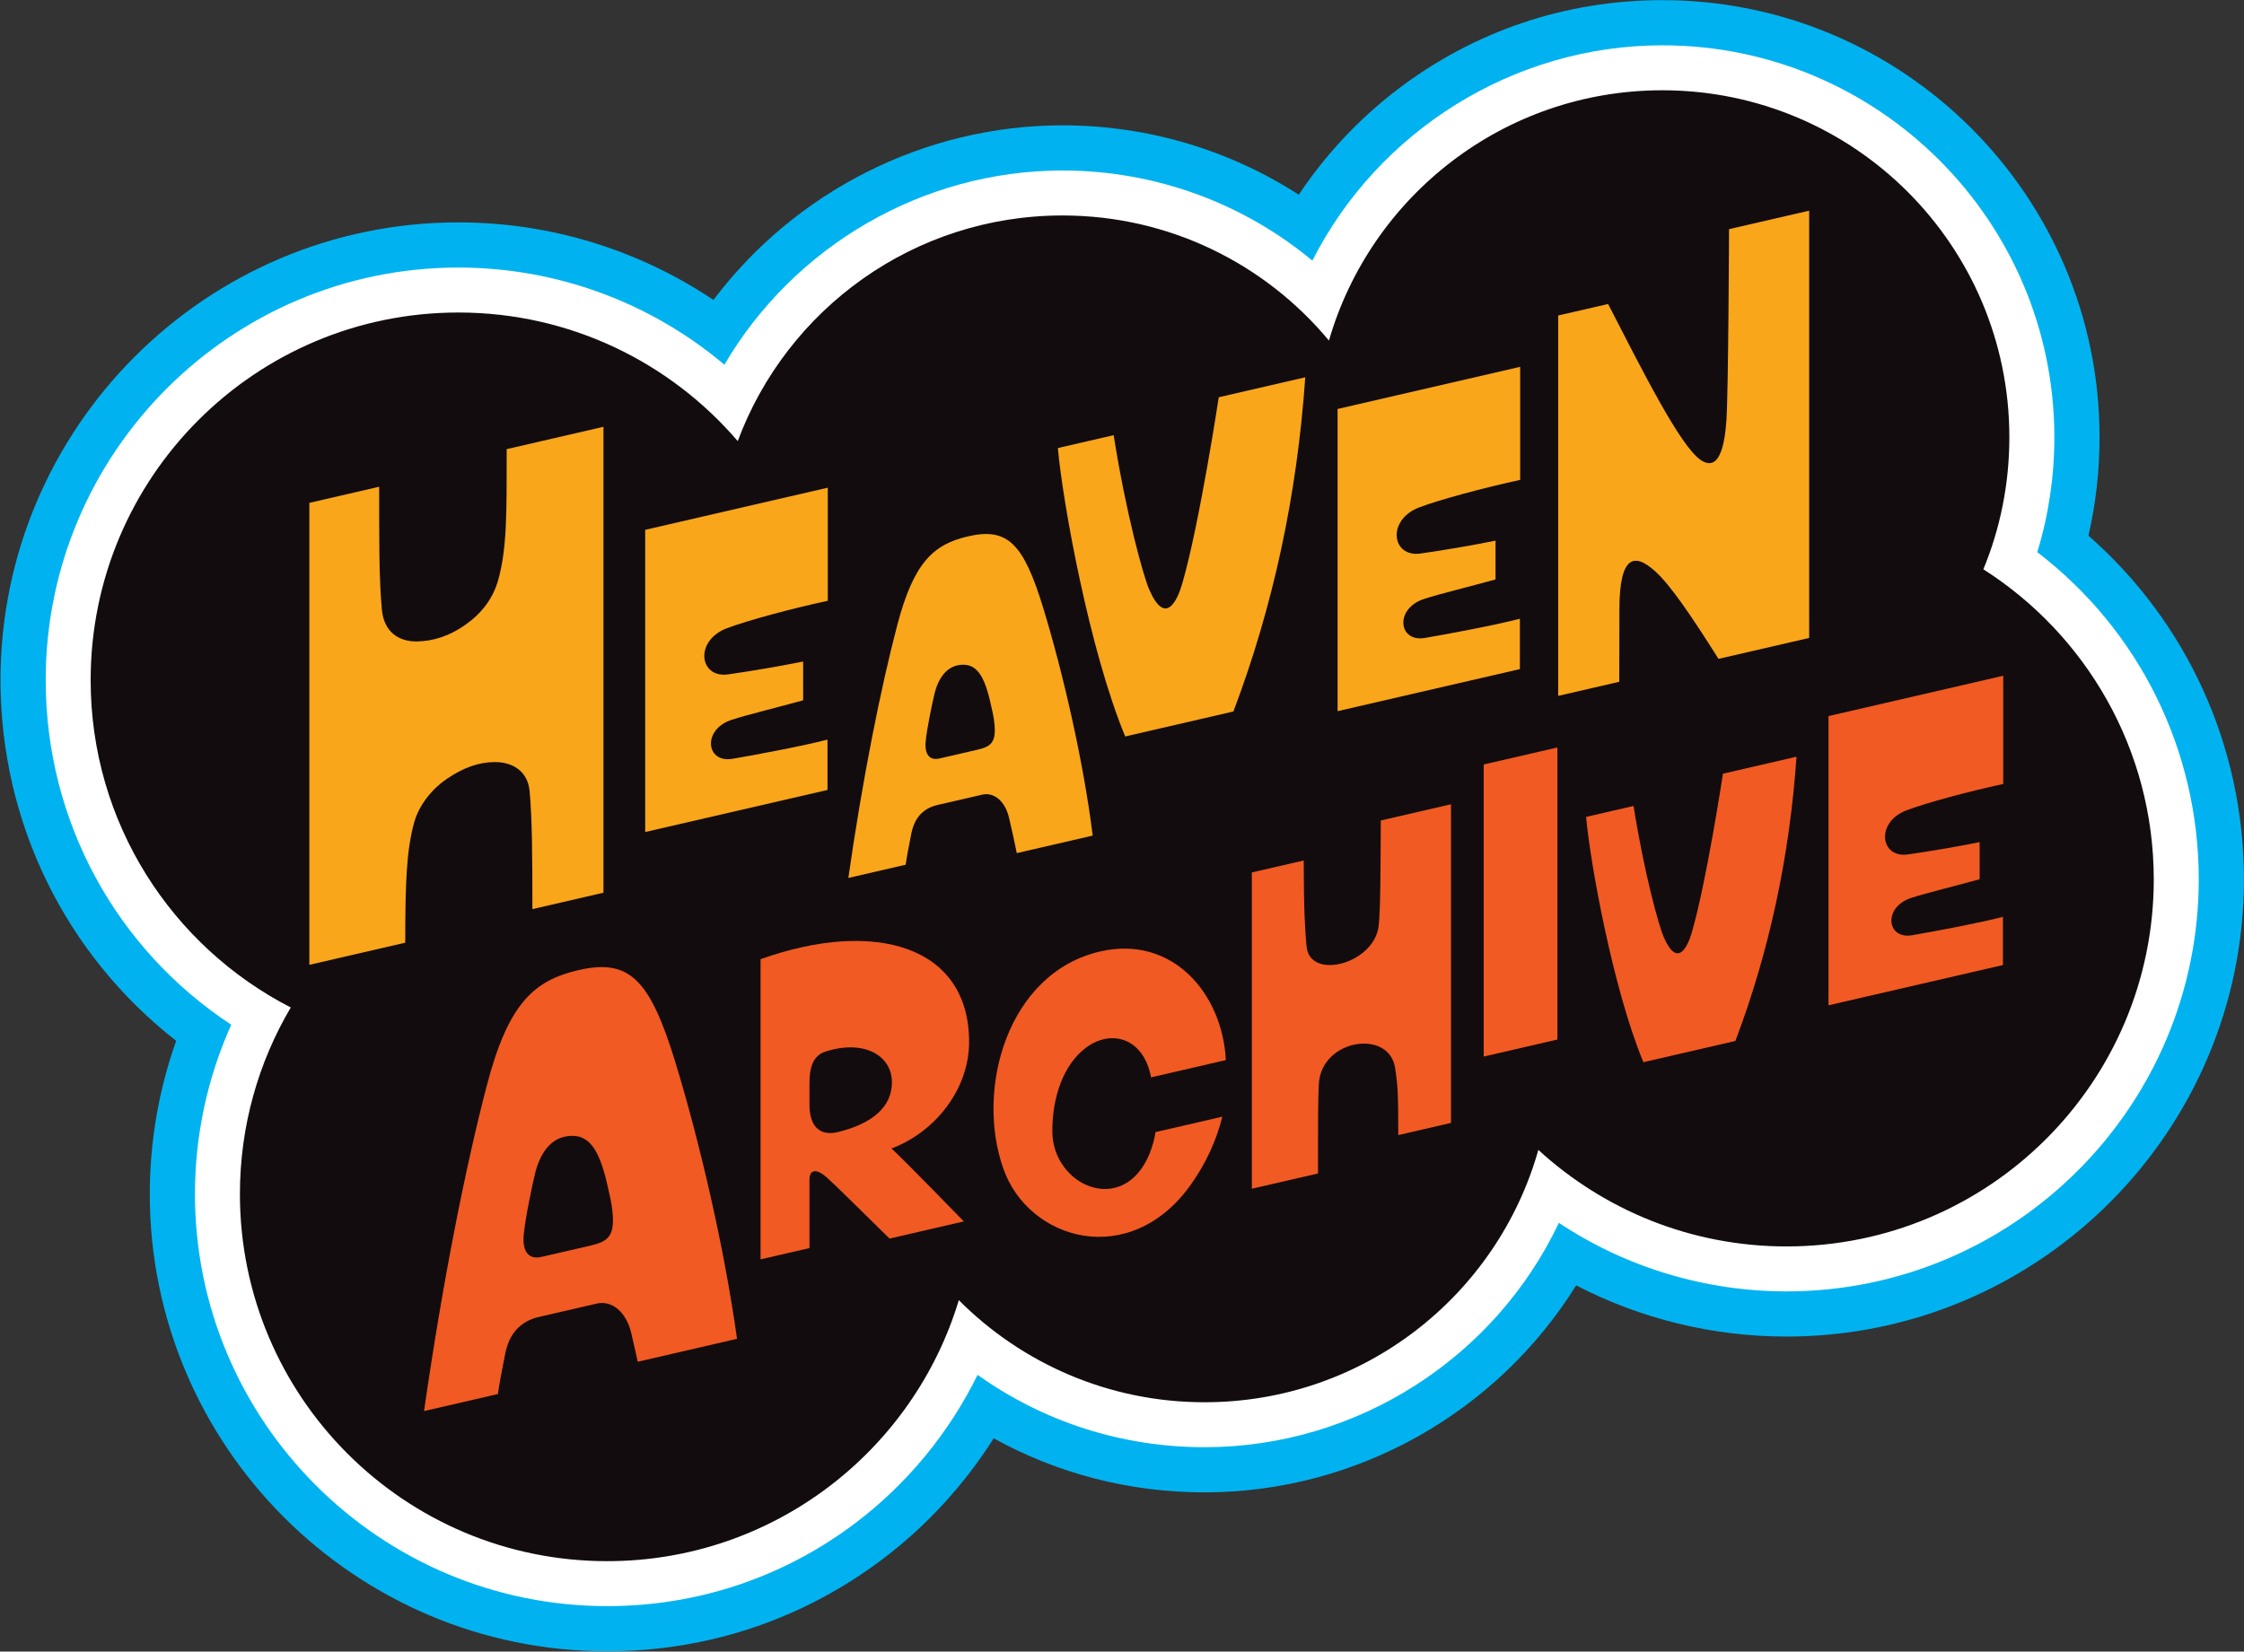 <?xml version="1.0" encoding="UTF-8" standalone="no"?>
<!-- Created with Inkscape (http://www.inkscape.org/) -->

<svg
   version="1.1"
   id="svg1"
   width="666.667"
   height="490.804"
   viewBox="0 0 666.667 490.804"
   sodipodi:docname="Heaven Archive Logo.ai"
   xmlns:inkscape="http://www.inkscape.org/namespaces/inkscape"
   xmlns:sodipodi="http://sodipodi.sourceforge.net/DTD/sodipodi-0.dtd"
   xmlns="http://www.w3.org/2000/svg"
   xmlns:svg="http://www.w3.org/2000/svg">
  <rect x="0" y="0" width="666.667" height="490.804" fill="#333333" stroke="none"/>
  <defs
     id="defs1">
    <clipPath
       clipPathUnits="userSpaceOnUse"
       id="clipPath2">
      <path
         d="M 0,368.103 H 500 V 0 H 0 Z"
         transform="translate(-465.339,-248.708)"
         id="path2" />
    </clipPath>
    <clipPath
       clipPathUnits="userSpaceOnUse"
       id="clipPath4">
      <path
         d="M 0,368.103 H 500 V 0 H 0 Z"
         transform="translate(-453.936,-245.039)"
         id="path4" />
    </clipPath>
    <clipPath
       clipPathUnits="userSpaceOnUse"
       id="clipPath6">
      <path
         d="M 0,368.103 H 500 V 0 H 0 Z"
         transform="translate(-441.927,-241.218)"
         id="path6" />
    </clipPath>
    <clipPath
       clipPathUnits="userSpaceOnUse"
       id="clipPath8">
      <path
         d="M 0,368.103 H 500 V 0 H 0 Z"
         transform="translate(-424.853,-187.518)"
         id="path8" />
    </clipPath>
    <clipPath
       clipPathUnits="userSpaceOnUse"
       id="clipPath10">
      <path
         d="M 0,368.103 H 500 V 0 H 0 Z"
         transform="translate(-383.899,-195.66)"
         id="path10" />
    </clipPath>
    <clipPath
       clipPathUnits="userSpaceOnUse"
       id="clipPath12">
      <path
         d="M 0,368.103 H 500 V 0 H 0 Z"
         transform="translate(-330.59,-132.618)"
         id="path12" />
    </clipPath>
    <clipPath
       clipPathUnits="userSpaceOnUse"
       id="clipPath14">
      <path
         d="M 0,368.103 H 500 V 0 H 0 Z"
         transform="translate(-307.663,-185.234)"
         id="path14" />
    </clipPath>
    <clipPath
       clipPathUnits="userSpaceOnUse"
       id="clipPath16">
      <path
         d="M 0,368.103 H 500 V 0 H 0 Z"
         transform="translate(-272.353,-119.214)"
         id="path16" />
    </clipPath>
    <clipPath
       clipPathUnits="userSpaceOnUse"
       id="clipPath18">
      <path
         d="M 0,368.103 H 500 V 0 H 0 Z"
         transform="translate(-198.735,-126.892)"
         id="path18" />
    </clipPath>
    <clipPath
       clipPathUnits="userSpaceOnUse"
       id="clipPath20">
      <path
         d="M 0,368.103 H 500 V 0 H 0 Z"
         transform="translate(-116.688,-92.82)"
         id="path20" />
    </clipPath>
    <clipPath
       clipPathUnits="userSpaceOnUse"
       id="clipPath22">
      <path
         d="M 0,368.103 H 500 V 0 H 0 Z"
         transform="translate(-360.798,-216.149)"
         id="path22" />
    </clipPath>
    <clipPath
       clipPathUnits="userSpaceOnUse"
       id="clipPath24">
      <path
         d="M 0,368.103 H 500 V 0 H 0 Z"
         transform="translate(-316.258,-255.028)"
         id="path24" />
    </clipPath>
    <clipPath
       clipPathUnits="userSpaceOnUse"
       id="clipPath26">
      <path
         d="M 0,368.103 H 500 V 0 H 0 Z"
         transform="translate(-271.559,-279.563)"
         id="path26" />
    </clipPath>
    <clipPath
       clipPathUnits="userSpaceOnUse"
       id="clipPath28">
      <path
         d="M 0,368.103 H 500 V 0 H 0 Z"
         transform="translate(-217.72,-200.987)"
         id="path28" />
    </clipPath>
    <clipPath
       clipPathUnits="userSpaceOnUse"
       id="clipPath30">
      <path
         d="M 0,368.103 H 500 V 0 H 0 Z"
         transform="translate(-161.983,-228.091)"
         id="path30" />
    </clipPath>
    <clipPath
       clipPathUnits="userSpaceOnUse"
       id="clipPath32">
      <path
         d="M 0,368.103 H 500 V 0 H 0 Z"
         transform="translate(-112.899,-267.999)"
         id="path32" />
    </clipPath>
  </defs>
  <sodipodi:namedview
     id="namedview1"
     pagecolor="#ffffff"
     bordercolor="#000000"
     borderopacity="0.25"
     inkscape:showpageshadow="2"
     inkscape:pageopacity="0.0"
     inkscape:pagecheckerboard="0"
     inkscape:deskcolor="#d1d1d1">
    <inkscape:page
       x="0"
       y="0"
       inkscape:label="1"
       id="page1"
       width="666.667"
       height="490.804"
       margin="6.1040002e-05 0 0"
       bleed="0" />
  </sodipodi:namedview>
  <g
     id="layer-MC0"
     inkscape:groupmode="layer"
     inkscape:label="Layer 1">
    <path
       id="path1"
       d="m 0,0 c 1.646,7.146 2.475,14.489 2.475,21.961 0,53.726 -43.708,97.434 -97.434,97.434 -21.545,0 -41.966,-6.892 -59.057,-19.93 -8.58,-6.545 -16.011,-14.513 -21.981,-23.446 -15.52,10.005 -33.72,15.465 -52.653,15.465 -30.966,0 -59.704,-14.924 -77.804,-38.926 -16.644,11.168 -36.367,17.292 -56.829,17.292 -56.274,0 -102.056,-45.782 -102.056,-102.055 0,-31.898 14.626,-61.279 39.148,-80.403 -3.874,-10.912 -5.88,-22.467 -5.88,-34.159 0,-56.21 45.731,-101.941 101.941,-101.941 22.337,0 43.552,7.098 61.35,20.526 9.821,7.409 18.233,16.604 24.794,26.951 14.231,-7.867 30.292,-12.048 46.994,-12.048 34.196,0 65.367,18.08 82.818,46.15 14.366,-7.451 30.403,-11.412 46.896,-11.412 56.21,0 101.939,45.731 101.939,101.957 C 34.639,-46.865 21.915,-19.209 0,0"
       style="fill:#00b3f0;fill-opacity:1;fill-rule:nonzero;stroke:none"
       transform="matrix(1.333,0,0,-1.333,620.451,159.194)"
       clip-path="url(#clipPath2)" />
    <path
       id="path3"
       d="m 0,0 c 2.529,8.249 3.808,16.837 3.808,25.629 0,48.173 -39.192,87.365 -87.365,87.365 -33.203,0 -63.341,-19.109 -78.005,-48.003 -15.53,12.908 -35.126,20.092 -55.686,20.092 -31.217,0 -59.905,-16.914 -75.351,-43.297 -16.481,13.902 -37.414,21.663 -59.281,21.663 -50.722,0 -91.986,-41.265 -91.986,-91.986 0,-31.293 15.618,-59.901 41.357,-76.823 -5.314,-11.808 -8.09,-24.679 -8.09,-37.739 0,-50.657 41.213,-91.871 91.871,-91.871 20.131,0 39.249,6.396 55.286,18.495 11.545,8.71 20.928,20.153 27.269,33.066 14.681,-10.481 32.2,-16.132 50.583,-16.132 34.043,0 64.741,19.98 78.97,50.016 14.961,-9.926 32.543,-15.278 50.744,-15.278 50.657,0 91.87,41.214 91.87,91.879 C 35.972,-44.057 22.654,-17.349 0,0"
       style="fill:#ffffff;fill-opacity:1;fill-rule:nonzero;stroke:none"
       transform="matrix(1.333,0,0,-1.333,605.248,164.085)"
       clip-path="url(#clipPath4)" />
    <path
       id="path5"
       d="m 0,0 c 3.747,9.082 5.793,19.013 5.793,29.451 0,42.716 -34.623,77.341 -77.34,77.341 -35.245,0 -64.972,-23.566 -74.306,-55.799 -14.163,17.036 -35.498,27.888 -59.385,27.888 -33.175,0 -61.454,-20.922 -72.374,-50.303 -15.036,17.541 -37.36,28.669 -62.259,28.669 -45.269,0 -81.962,-36.693 -81.962,-81.962 0,-31.819 18.117,-59.385 44.602,-72.972 -7.196,-12.186 -11.334,-26.416 -11.334,-41.59 0,-45.2 36.647,-81.847 81.847,-81.847 36.968,0 68.236,24.531 78.375,58.189 14.001,-14.047 33.359,-22.761 54.763,-22.761 35.406,0 65.248,23.796 74.398,56.259 14.577,-13.357 33.98,-21.52 55.316,-21.52 45.199,0 81.846,36.648 81.846,81.847 C 37.957,-40.05 22.807,-14.53 0,0"
       style="fill:#130c0e;fill-opacity:1;fill-rule:nonzero;stroke:none"
       transform="matrix(1.333,0,0,-1.333,589.235,169.181)"
       clip-path="url(#clipPath6)" />
    <path
       id="path7"
       d="M 0,0 C 4.433,1.67 13.71,4.165 21.503,5.855 V 29.979 L -17.442,20.988 V -43.49 l 38.883,8.978 v 10.741 c -5.113,-1.34 -15.648,-3.319 -20.287,-4.103 -5.649,-0.948 -6.453,6.248 -0.206,8.309 3.587,1.175 10.164,2.741 15.298,4.185 v 8.271 C 11.566,-8.057 5.236,-9.154 0.247,-9.855 -5.937,-10.741 -7.01,-2.639 0,0"
       style="fill:#f15a22;fill-opacity:1;fill-rule:nonzero;stroke:none"
       transform="matrix(1.333,0,0,-1.333,566.471,240.78)"
       clip-path="url(#clipPath8)" />
    <path
       id="path9"
       d="m 0,0 c 0,0 -3.672,-24.194 -6.933,-35.375 -0.931,-3.195 -3.183,-8.083 -6.247,-1.094 -1.097,2.504 -4.353,14.199 -6.744,29.278 l -10.575,-2.441 c 0.926,-10.368 6.002,-38.37 12.767,-54.684 l 20.509,4.735 c 7.55,19.979 12.079,41.082 13.619,63.367 z"
       style="fill:#f15a22;fill-opacity:1;fill-rule:nonzero;stroke:none"
       transform="matrix(1.333,0,0,-1.333,511.866,229.924)"
       clip-path="url(#clipPath10)" />
    <path
       id="path11"
       d="m 0,0 v 65.112 l 16.429,3.793 V 3.793 Z"
       style="fill:#f15a22;fill-opacity:1;fill-rule:nonzero;stroke:none"
       transform="matrix(1.333,0,0,-1.333,440.786,313.98)"
       clip-path="url(#clipPath12)" />
    <path
       id="path13"
       d="m 0,0 c -0.062,-10.514 -0.042,-20.101 -0.495,-23.606 -1.052,-8.371 -15.359,-12.144 -16.061,-4.433 -0.33,3.628 -0.619,8.422 -0.619,19.122 l -11.565,-2.669 v -70.51 l 14.741,3.403 c 0,11.194 0,16.059 0.186,19.894 0.514,10.102 15.689,12.39 17.008,3.608 0.598,-4 0.701,-5.918 0.701,-14.947 l 11.751,2.713 V 3.613 Z"
       style="fill:#f15a22;fill-opacity:1;fill-rule:nonzero;stroke:none"
       transform="matrix(1.333,0,0,-1.333,410.217,243.825)"
       clip-path="url(#clipPath14)" />
    <path
       id="path15"
       d="m 0,0 c -1.282,-5.229 -3.65,-10.412 -7.005,-15.135 -13.617,-19.128 -36.311,-12.427 -41.836,3.663 -6.217,17.706 0.986,43.543 21.609,48.305 C -11.248,40.523 0,27.628 0.79,12.616 l -16.676,-3.85 c -1.578,8.614 -8.682,10.921 -14.504,6.617 -4.933,-3.704 -7.499,-10.809 -7.499,-18.604 0,-12.235 15.886,-19.224 21.707,-4.955 0.592,1.617 1.085,3.211 1.283,4.737 z"
       style="fill:#f15a22;fill-opacity:1;fill-rule:nonzero;stroke:none"
       transform="matrix(1.333,0,0,-1.333,363.138,331.852)"
       clip-path="url(#clipPath16)" />
    <path
       id="path17"
       d="m 0,0 c 0,5.876 -6.091,9.6 -14.746,6.853 -2.991,-0.904 -3.632,-3.831 -3.632,-7.143 v -4.702 c 0,-4.808 2.243,-7.068 6.304,-6.13 C -4.274,-9.215 0,-5.45 0,0 m -0.106,-14.771 c 1.709,-1.422 16.134,-16.256 16.134,-16.256 l -16.562,-3.825 c -5.342,5.286 -12.823,12.64 -14.105,13.734 -1.816,1.611 -3.739,2.022 -3.739,-0.65 v -15.203 l -10.9,-2.516 v 66.921 c 25.538,9.101 46.482,2.929 46.482,-18.441 0,-10.578 -7.587,-20.13 -17.31,-23.764"
       style="fill:#f15a22;fill-opacity:1;fill-rule:nonzero;stroke:none"
       transform="matrix(1.333,0,0,-1.333,264.979,321.615)"
       clip-path="url(#clipPath18)" />
    <path
       id="path19"
       d="m 0,0 c 0.306,3.549 1.897,11.074 2.509,13.645 1.285,5.323 3.977,7.923 7.067,8.382 4.987,0.795 7.403,-2.845 9.331,-12.023 0.184,-0.857 0.704,-2.723 0.918,-5.232 0.428,-5.109 -1.16,-6.238 -5.017,-7.127 L 3.947,-4.863 C 1.217,-5.493 -0.336,-3.794 0,0 m -4.1,-26.341 c 0.857,4.13 3.091,7.083 7.527,8.107 3.652,0.843 10.449,2.413 12.849,2.966 3.435,0.793 6.578,-1.926 7.679,-6.515 0.45,-1.877 0.981,-4.236 1.459,-6.449 l 22.13,5.109 C 44.687,-2.597 39.155,21.006 33.837,38.425 28.146,57.087 23.54,61.693 12.207,59.076 2.216,56.77 -3.464,51.568 -8.229,33.316 -12.91,15.389 -18.05,-10.225 -22.211,-39.228 l 16.46,3.8 c 0.306,2.295 0.856,4.988 1.651,9.087"
       style="fill:#f15a22;fill-opacity:1;fill-rule:nonzero;stroke:none"
       transform="matrix(1.333,0,0,-1.333,155.584,367.045)"
       clip-path="url(#clipPath20)" />
    <path
       id="path21"
       d="m 0,0 0.032,16.151 c 0.024,11.98 3.295,12.76 8.048,8.408 3.25,-2.976 7.564,-9.196 14.04,-19.452 l 20.206,4.664 v 95.258 l -17.857,-4.123 c 0,0 -0.14,-36.348 -0.592,-42.742 C 23.17,48.176 20.486,47.909 18.203,49.407 13.646,52.396 5.132,69.419 -2.491,84.222 L -13.613,81.655 V -3.143 Z"
       style="fill:#faa61a;fill-opacity:1;fill-rule:nonzero;stroke:none"
       transform="matrix(1.333,0,0,-1.333,481.063,202.606)"
       clip-path="url(#clipPath22)" />
    <path
       id="path23"
       d="M 0,0 C 4.632,1.745 14.325,4.352 22.468,6.118 V 31.324 L -18.224,21.929 V -45.44 l 40.627,9.379 v 11.224 c -5.341,-1.401 -16.349,-3.469 -21.196,-4.287 -5.902,-0.991 -6.743,6.527 -0.216,8.681 3.748,1.228 10.62,2.865 15.984,4.373 v 8.642 C 12.085,-8.419 5.472,-9.564 0.259,-10.297 -6.204,-11.223 -7.324,-2.757 0,0"
       style="fill:#faa61a;fill-opacity:1;fill-rule:nonzero;stroke:none"
       transform="matrix(1.333,0,0,-1.333,421.677,150.767)"
       clip-path="url(#clipPath24)" />
    <path
       id="path25"
       d="m 0,0 c 0,0 -4.317,-28.447 -8.151,-41.593 -1.096,-3.757 -3.744,-9.504 -7.345,-1.286 -1.29,2.943 -5.119,16.695 -7.93,34.424 l -12.434,-2.871 c 1.089,-12.19 7.058,-45.114 15.01,-64.295 l 24.116,5.568 c 8.877,23.49 14.202,48.302 16.012,74.504 z"
       style="fill:#faa61a;fill-opacity:1;fill-rule:nonzero;stroke:none"
       transform="matrix(1.333,0,0,-1.333,362.079,118.053)"
       clip-path="url(#clipPath26)" />
    <path
       id="path27"
       d="m 0,0 -8.413,-1.942 c -2.114,-0.489 -3.317,0.828 -3.057,3.767 0.237,2.749 1.47,8.578 1.944,10.569 0.995,4.123 3.08,6.137 5.474,6.493 3.863,0.616 5.735,-2.204 7.227,-9.313 C 3.318,8.91 3.721,7.464 3.886,5.521 4.218,1.564 2.988,0.689 0,0 M 14.74,31.589 C 10.333,46.044 6.764,49.612 -2.014,47.585 -9.753,45.798 -14.153,41.77 -17.844,27.631 -21.47,13.745 -25.479,-6.102 -28.702,-28.567 l 12.777,2.949 c 0.237,1.778 0.664,3.864 1.28,7.038 0.663,3.2 2.393,5.487 5.83,6.281 l 9.953,2.298 c 2.66,0.614 5.094,-1.493 5.947,-5.047 0.569,-2.37 1.304,-5.732 1.754,-7.983 l 16.92,3.906 C 23.698,-2.56 19.124,17.228 14.74,31.589"
       style="fill:#faa61a;fill-opacity:1;fill-rule:nonzero;stroke:none"
       transform="matrix(1.333,0,0,-1.333,290.293,222.821)"
       clip-path="url(#clipPath28)" />
    <path
       id="path29"
       d="M 0,0 C 4.631,1.745 14.325,4.352 22.468,6.118 V 31.324 L -18.224,21.929 V -45.44 l 40.627,9.379 v 11.224 c -5.342,-1.401 -16.35,-3.469 -21.197,-4.287 -5.902,-0.991 -6.742,6.527 -0.215,8.681 3.748,1.228 10.62,2.865 15.984,4.373 v 8.642 C 12.085,-8.419 5.472,-9.564 0.258,-10.297 -6.204,-11.223 -7.324,-2.757 0,0"
       style="fill:#faa61a;fill-opacity:1;fill-rule:nonzero;stroke:none"
       transform="matrix(1.333,0,0,-1.333,215.977,186.683)"
       clip-path="url(#clipPath30)" />
    <path
       id="path31"
       d="m 0,0 c 0,-14.373 0.073,-22.131 -1.896,-29.18 -1.196,-4.281 -3.83,-7.54 -7.345,-10.008 -3.581,-2.513 -7.171,-3.614 -10.687,-3.683 -4.287,-0.085 -7.421,2.248 -7.879,7.011 -0.657,6.843 -0.614,15.491 -0.614,27.474 l -15.56,-3.593 v -102.987 l 21.373,4.935 c 0,13.488 0.276,20.43 1.939,26.632 1.133,4.225 4.214,7.792 7.326,9.893 3.636,2.456 6.981,3.684 10.504,3.741 4.281,0.069 7.532,-2.141 7.937,-6.41 0.591,-6.256 0.63,-14.762 0.63,-26.37 l 15.837,3.656 V 4.979 Z"
       style="fill:#faa61a;fill-opacity:1;fill-rule:nonzero;stroke:none"
       transform="matrix(1.333,0,0,-1.333,150.532,133.472)"
       clip-path="url(#clipPath32)" />
  </g>
</svg>
